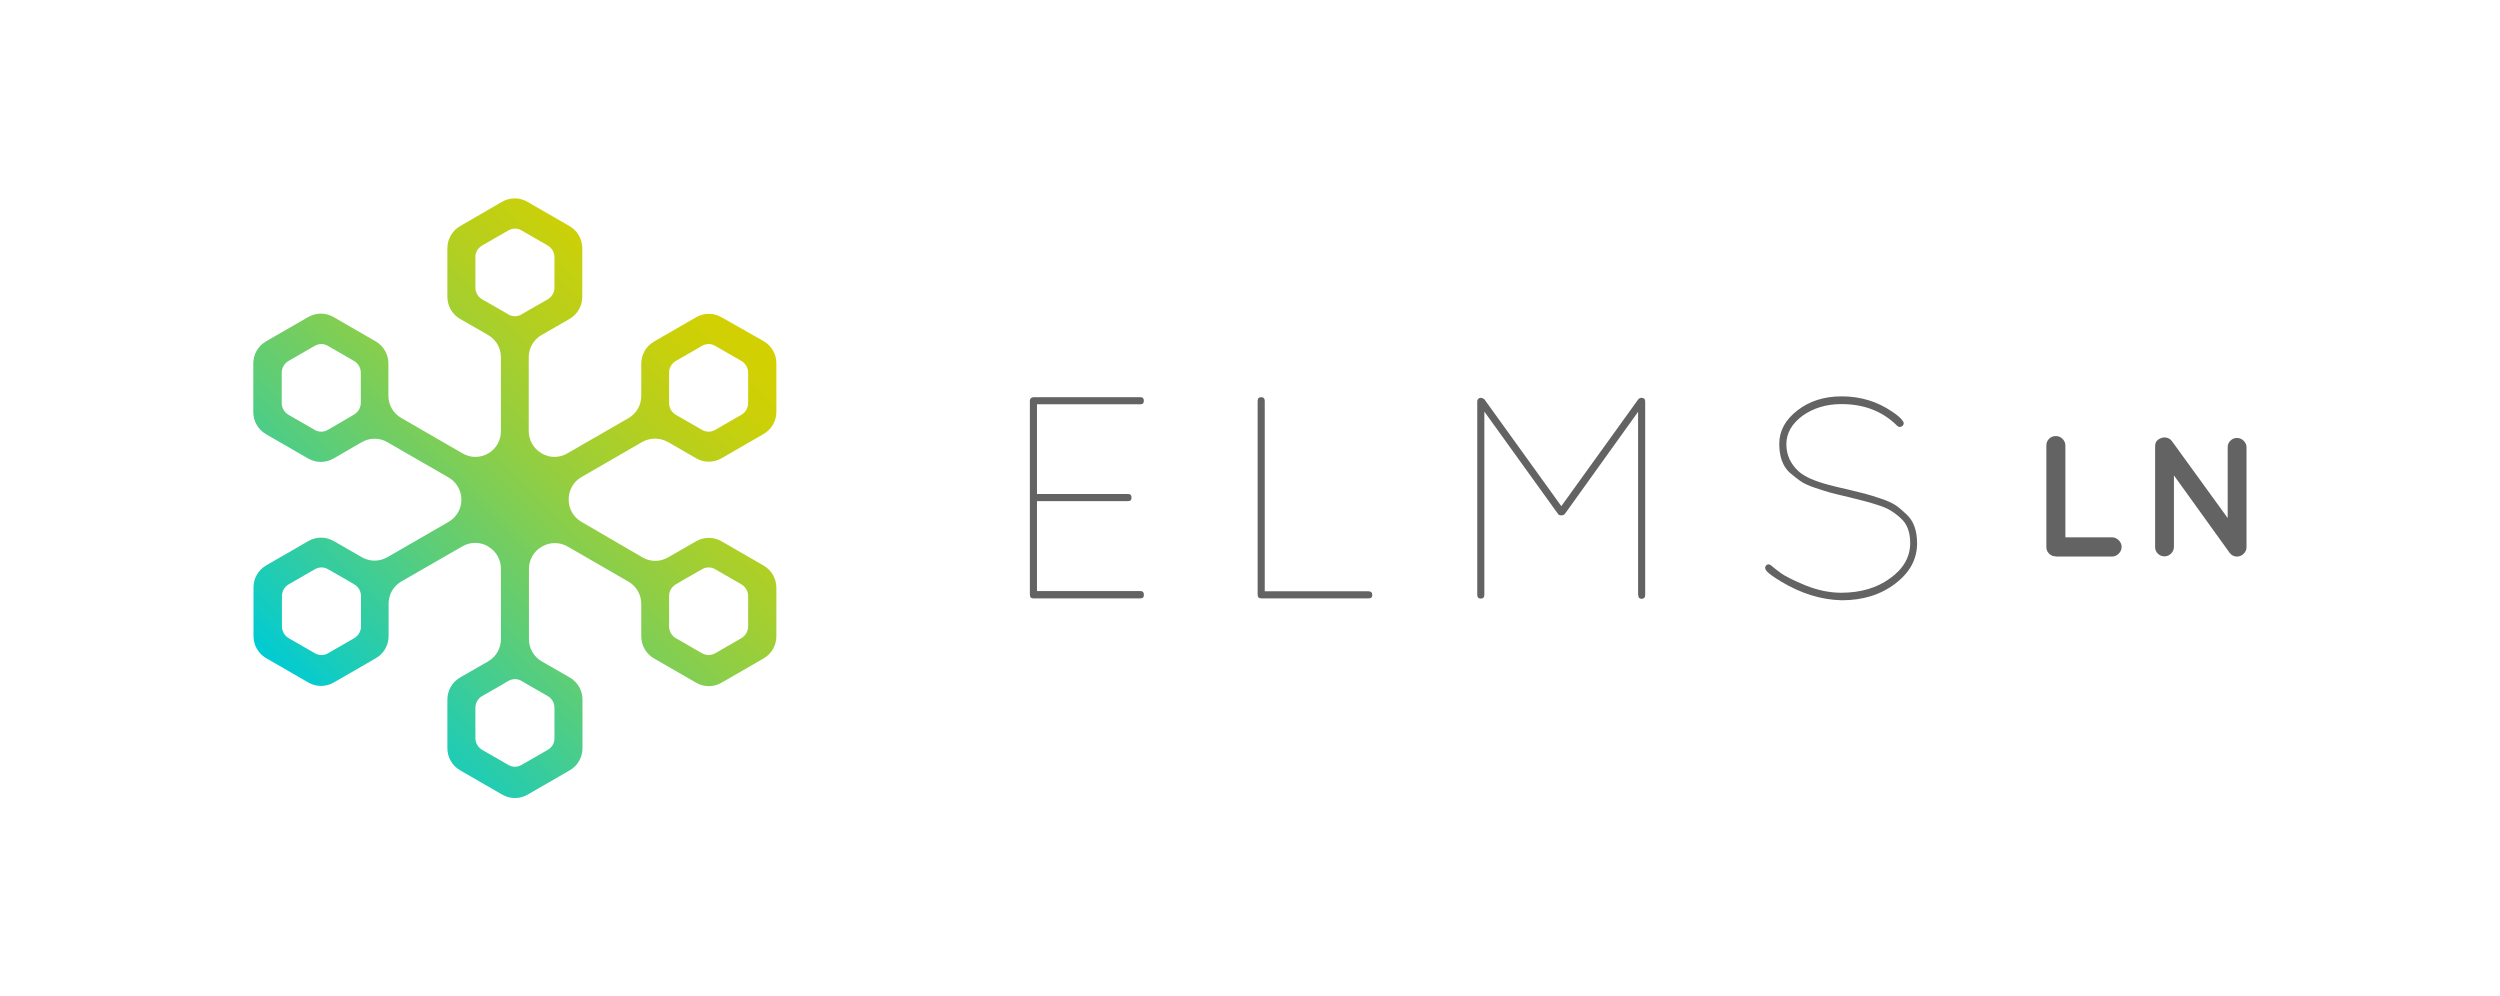 <?xml version="1.0" encoding="utf-8"?>
<!-- Generator: Adobe Illustrator 18.1.1, SVG Export Plug-In . SVG Version: 6.00 Build 0)  -->
<!DOCTYPE svg PUBLIC "-//W3C//DTD SVG 1.1//EN" "http://www.w3.org/Graphics/SVG/1.1/DTD/svg11.dtd">
<svg version="1.1" xmlns="http://www.w3.org/2000/svg" xmlns:xlink="http://www.w3.org/1999/xlink" x="0px" y="0px"
	 viewBox="0 0 1195.3 476.1" style="enable-background:new 0 0 1195.3 476.1;" xml:space="preserve">
<style type="text/css">
	.st0{fill:#636363;}
	.st1{fill:#FFFFFF;}
	.st2{fill:url(#SVGID_1_);}
	.st3{fill:url(#SVGID_2_);}
	.st4{fill:url(#SVGID_3_);}
	.st5{fill:url(#SVGID_4_);}
	.st6{fill:none;}
	.st7{display:none;}
	.st8{display:inline;}
	.st9{display:inline;fill:none;stroke:#000000;stroke-width:4;stroke-linecap:round;stroke-linejoin:round;stroke-miterlimit:10;}
</style>
<g id="Square_Variations">
</g>
<g id="Horizontal_Variations">
	<g id="_x34_">
		<rect id="BG_3_" x="0" y="-0.3" class="st1" width="1195.3" height="476.7"/>
		<g id="TYPE_3_">
			<g id="ELMS_5_">
				<path class="st0" d="M545.3,286.1H494c-1.1,0-1.6-0.6-1.6-1.8v-92.6c0-1,0.5-1.6,1.6-1.8h51.3c1.1,0,1.6,0.6,1.6,1.7
					c0,1.1-0.5,1.7-1.6,1.7h-49.5v42.9h43.6c1.1,0,1.6,0.6,1.6,1.7c0,1.1-0.5,1.7-1.6,1.7h-43.6v43h49.5c1.1,0,1.6,0.6,1.6,1.7
					C547,285.5,546.4,286.1,545.3,286.1z"/>
				<path class="st0" d="M654.4,286.1h-51.3c-1.2,0-1.8-0.6-1.8-1.8v-92.6c0-1.2,0.6-1.8,1.7-1.8c1.1,0,1.7,0.6,1.7,1.8v91h49.6
					c1.2,0,1.8,0.6,1.8,1.7C656.2,285.5,655.6,286.1,654.4,286.1z"/>
				<path class="st0" d="M783.2,284.3v-87.4l-35,48.8c-0.5,0.5-1,0.7-1.5,0.7h-0.3c-0.7,0-1.2-0.2-1.5-0.7l-35.2-48.9v87.6
					c0,1.2-0.6,1.8-1.7,1.8c-1.1,0-1.7-0.6-1.7-1.8v-92.5c0-0.5,0.2-0.9,0.5-1.2c0.4-0.4,0.7-0.5,1.1-0.5c0.5,0,1.1,0.2,1.8,0.7
					l36.8,51.1l36.8-51.1c0.5-0.5,1-0.7,1.5-0.7c1.2,0,1.8,0.6,1.8,1.8v92.5c0,1.2-0.6,1.8-1.8,1.8c-0.5,0-0.8-0.2-1.2-0.5
					C783.4,285.2,783.2,284.8,783.2,284.3z"/>
				<path class="st0" d="M851.5,278c-3.3-2-5.4-3.5-6.4-4.5c-1-1-1.3-1.8-1.1-2.4c0.2-0.6,0.6-1.1,1.2-1.2c0.5-0.2,1.1,0,1.8,0.6
					c0.6,0.6,2.1,1.7,4.3,3.4c2.2,1.6,6.2,3.6,12,6c5.7,2.3,11.4,3.5,17,3.5c9.3,0,17.1-2.3,23.4-6.9c6.4-4.6,9.6-10.2,9.6-16.9
					c0-5.2-1.5-9.2-4.5-11.8c-1.6-1.5-3.2-2.7-4.7-3.6c-1.5-1-3.6-1.9-6.5-2.8c-3.3-1.1-7.4-2.2-12.4-3.4c-5-1.2-8.4-2-10.2-2.5
					c-1.8-0.5-4.3-1.3-7.3-2.3c-3-1-5.3-2.1-6.9-3.2c-1.6-1.1-3.3-2.5-5.2-4.1c-3.3-3.1-4.9-7.7-4.9-13.8c0-6.1,2.9-11.4,8.7-15.9
					c5.8-4.5,12.9-6.7,21.1-6.7c9.1,0,17.2,2.5,24.3,7.4c2.6,1.7,4.2,3.2,4.9,4.3c0.7,0.8,0.7,1.6-0.1,2.5c-1,0.6-1.8,0.6-2.5-0.1
					c-7-7-15.9-10.4-26.7-10.4c-7.2,0-13.4,1.9-18.6,5.6c-5.1,3.8-7.7,8.3-7.7,13.6c0,5,1.9,9.3,5.8,12.9c2.8,2.6,7.8,4.8,14.8,6.6
					c2,0.5,4.9,1.3,8.7,2.1c3.8,0.9,6.6,1.6,8.5,2.1c1.9,0.5,4.4,1.3,7.4,2.3c3.1,1,5.4,2.1,7.1,3.2c1.6,1.1,3.3,2.6,5.1,4.3
					c3.4,3.1,5.1,7.7,5.1,13.9c0,7.6-3.5,14-10.5,19.3c-7,5.3-15.5,7.9-25.4,7.9C870.8,286.8,861.1,283.8,851.5,278z"/>
			</g>
			<g id="LN_4_">
				<path class="st0" d="M982.9,266c-1.3,0-2.3-0.4-3.2-1.3c-0.9-0.9-1.3-1.9-1.3-3.2v-48.5c0-1.3,0.4-2.3,1.3-3.2
					c0.9-0.9,1.9-1.3,3.2-1.3s2.3,0.4,3.2,1.3c0.9,0.9,1.4,1.9,1.4,3.2v43.9h22.3c1.2,0,2.3,0.5,3.2,1.4s1.4,2,1.4,3.2
					s-0.5,2.3-1.4,3.2s-2,1.4-3.2,1.4H982.9z"/>
				<path class="st0" d="M1039.4,227.3v34.1c0,1.2-0.4,2.3-1.3,3.2c-0.9,0.9-1.9,1.4-3.2,1.4c-1.2,0-2.3-0.4-3.2-1.3
					c-0.9-0.9-1.3-1.9-1.3-3.2v-47.8c-0.1-1.6,0.4-2.8,1.6-3.6c1.2-0.8,2.4-1.1,3.6-0.9c1.2,0.2,2.2,0.8,2.9,1.8l26.6,36.7v-33.9
					c0-1.2,0.4-2.2,1.3-3.1c0.9-0.9,1.9-1.3,3.1-1.3c1.2,0,2.3,0.4,3.2,1.3c0.9,0.9,1.4,1.9,1.4,3.1v47.8c0,1.3-0.5,2.3-1.4,3.2
					c-0.9,0.9-2,1.3-3.2,1.3c-1.3,0-2.4-0.5-3.3-1.6c-0.2-0.2-0.4-0.4-0.4-0.5L1039.4,227.3z"/>
			</g>
		</g>
		<g id="ICON_6_">
			<g>
				<linearGradient id="SVGID_1_" gradientUnits="userSpaceOnUse" x1="148.709" y1="336.24" x2="343.655" y2="141.295">
					<stop  offset="0" style="stop-color:#00CBD4"/>
					<stop  offset="9.934038e-02" style="stop-color:#1DCCB7"/>
					<stop  offset="0.34" style="stop-color:#5DCD77"/>
					<stop  offset="0.559" style="stop-color:#90CE44"/>
					<stop  offset="0.749" style="stop-color:#B5CF1F"/>
					<stop  offset="0.903" style="stop-color:#CCD008"/>
					<stop  offset="1" style="stop-color:#D4D000"/>
				</linearGradient>
				<path class="st2" d="M319.3,211.3l13.5,7.8c3.8,2.2,8.4,2.2,12.2,0l20.1-11.6c3.8-2.2,6.1-6.2,6.1-10.6v-23.2
					c0-4.4-2.3-8.4-6.1-10.6L345,151.7c-3.8-2.2-8.4-2.2-12.2,0l-20.1,11.6c-3.8,2.2-6.1,6.2-6.1,10.6v15.4c0,4.4-2.3,8.4-6.1,10.6
					l-29.3,16.9c-3.8,2.2-8.4,2.2-12.2,0l-0.1-0.1c-3.8-2.2-6.1-6.2-6.1-10.6v-35.3c0-4.4,2.3-8.4,6.1-10.6l13.4-7.7
					c3.8-2.2,6.1-6.2,6.1-10.6v-23.2c0-4.4-2.3-8.4-6.1-10.6l-20.1-11.6c-3.8-2.2-8.4-2.2-12.2,0L220,108.1
					c-3.8,2.2-6.1,6.2-6.1,10.6v23.2c0,4.4,2.3,8.4,6.1,10.6l13.4,7.7c3.8,2.2,6.1,6.2,6.1,10.6v35.4c0,4.4-2.3,8.4-6.1,10.6l0,0
					c-3.8,2.2-8.4,2.2-12.2,0l-29.4-17c-3.8-2.2-6.1-6.2-6.1-10.6v-15.4c0-4.4-2.3-8.4-6.1-10.6l-20.1-11.6c-3.8-2.2-8.4-2.2-12.2,0
					l-20.1,11.6c-3.8,2.2-6.1,6.2-6.1,10.6v23.2c0,4.4,2.3,8.4,6.1,10.6l20.1,11.6c3.8,2.2,8.4,2.2,12.2,0l13.5-7.8
					c3.8-2.2,8.4-2.2,12.2,0l29.3,16.9c3.8,2.2,6.1,6.2,6.1,10.6v0c0,4.4-2.3,8.4-6.1,10.6l-29.3,16.9c-3.8,2.2-8.4,2.2-12.2,0
					l-13.4-7.7c-3.8-2.2-8.4-2.2-12.2,0l-20.1,11.6c-3.8,2.2-6.1,6.2-6.1,10.6v23.2c0,4.4,2.3,8.4,6.1,10.6l20.1,11.6
					c3.8,2.2,8.4,2.2,12.2,0l20.1-11.6c3.8-2.2,6.1-6.2,6.1-10.6v-15.5c0-4.4,2.3-8.4,6.1-10.6l29.2-16.8c3.8-2.2,8.4-2.2,12.2,0
					l0.1,0.1c3.8,2.2,6.1,6.2,6.1,10.6v33.7c0,4.4-2.3,8.4-6.1,10.6l-13.4,7.7c-3.8,2.2-6.1,6.2-6.1,10.6v23.2
					c0,4.4,2.3,8.4,6.1,10.6l20.1,11.6c3.8,2.2,8.4,2.2,12.2,0l20.1-11.6c3.8-2.2,6.1-6.2,6.1-10.6v-23.2c0-4.4-2.3-8.4-6.1-10.6
					l-13.4-7.7c-3.8-2.2-6.1-6.2-6.1-10.6v-33.6c0-4.4,2.3-8.4,6.1-10.6l0.2-0.1c3.8-2.2,8.4-2.2,12.2,0l29.1,16.8
					c3.8,2.2,6.1,6.2,6.1,10.6v15.5c0,4.4,2.3,8.4,6.1,10.6l20.1,11.6c3.8,2.2,8.4,2.2,12.2,0l20.1-11.6c3.8-2.2,6.1-6.2,6.1-10.6
					v-23.2c0-4.4-2.3-8.4-6.1-10.6l-20.1-11.6c-3.8-2.2-8.4-2.2-12.2,0l-13.4,7.7c-3.8,2.2-8.4,2.2-12.2,0L278,249.5
					c-3.8-2.2-6.1-6.2-6.1-10.6v-0.2c0-4.4,2.3-8.4,6.1-10.6l29.1-16.8C310.8,209.2,315.5,209.2,319.3,211.3z M172.5,192.6
					c0,2.3-1.2,4.4-3.2,5.6l-3.4,2l-9.1,5.3c-2,1.2-4.4,1.2-6.4,0l-12.5-7.2c-2-1.2-3.2-3.3-3.2-5.6v-14.5c0-2.3,1.2-4.4,3.2-5.6
					l12.5-7.2c2-1.2,4.5-1.2,6.4,0l12.5,7.2c2,1.2,3.2,3.3,3.2,5.6v10.4V192.6z M357.7,285v14.5c0,2.3-1.2,4.4-3.2,5.6l-12.5,7.2
					c-2,1.2-4.4,1.2-6.4,0l-12.5-7.2c-2-1.2-3.2-3.3-3.2-5.6V289v-4c0-2.3,1.2-4.4,3.2-5.6l3.4-2l9.1-5.2c2-1.2,4.5-1.2,6.4,0
					l12.5,7.2C356.5,280.6,357.7,282.7,357.7,285z M323.1,172.6l12.5-7.2c2-1.2,4.5-1.2,6.4,0l12.5,7.2c2,1.2,3.2,3.3,3.2,5.6v14.5
					c0,2.3-1.2,4.4-3.2,5.6l-12.5,7.2c-2,1.2-4.4,1.2-6.4,0l-9.2-5.3l-3.3-1.9c-2-1.2-3.2-3.3-3.2-5.6v-4.1v-10.4
					C319.9,175.9,321.1,173.8,323.1,172.6z M230.5,117.4l12.5-7.2c2-1.2,4.5-1.2,6.4,0l12.5,7.2c2,1.2,3.2,3.3,3.2,5.6v14.5
					c0,2.3-1.2,4.4-3.2,5.6l-9.1,5.2l-3.4,2c-2,1.2-4.4,1.2-6.4,0l-3.4-2l-9.1-5.2c-2-1.2-3.2-3.3-3.2-5.6V123
					C227.2,120.7,228.5,118.6,230.5,117.4z M172.6,289v10.5c0,2.3-1.2,4.4-3.2,5.6l-12.5,7.2c-2,1.2-4.4,1.2-6.4,0l-12.5-7.2
					c-2-1.2-3.2-3.3-3.2-5.6V285c0-2.3,1.2-4.4,3.2-5.6l12.5-7.2c2-1.2,4.5-1.2,6.4,0l9.1,5.2l3.4,2c2,1.2,3.2,3.3,3.2,5.6V289z
					 M261.9,358.5l-12.5,7.2c-2,1.2-4.4,1.2-6.4,0l-12.5-7.2c-2-1.2-3.2-3.3-3.2-5.6v-14.5c0-2.3,1.2-4.4,3.2-5.6l9.1-5.2l3.4-2
					c2-1.2,4.5-1.2,6.4,0l3.4,2l9.1,5.2c2,1.2,3.2,3.3,3.2,5.6v14.5C265.2,355.2,263.9,357.4,261.9,358.5z"/>
			</g>
		</g>
	</g>
</g>
<g id="ELMS_Square_Logo">
	<g id="GUIDES_1_" class="st7">
	</g>
</g>
<g id="ELMS_Horizontal_Logo">
	<g id="TYPE_W_x2F__Variations">
		<g id="SUB_PROJECT_multiline" class="st7">
		</g>
		<g id="SUB_PROJECT_Single_line_copy" class="st7">
		</g>
	</g>
	<g id="GUIDES" class="st7">
		<g id="bounds" class="st8">
		</g>
		<g id="divisions" class="st8">
		</g>
		<g id="vertical_spacing" class="st8">
		</g>
		<g id="crop_guides" class="st8">
		</g>
	</g>
</g>
</svg>
